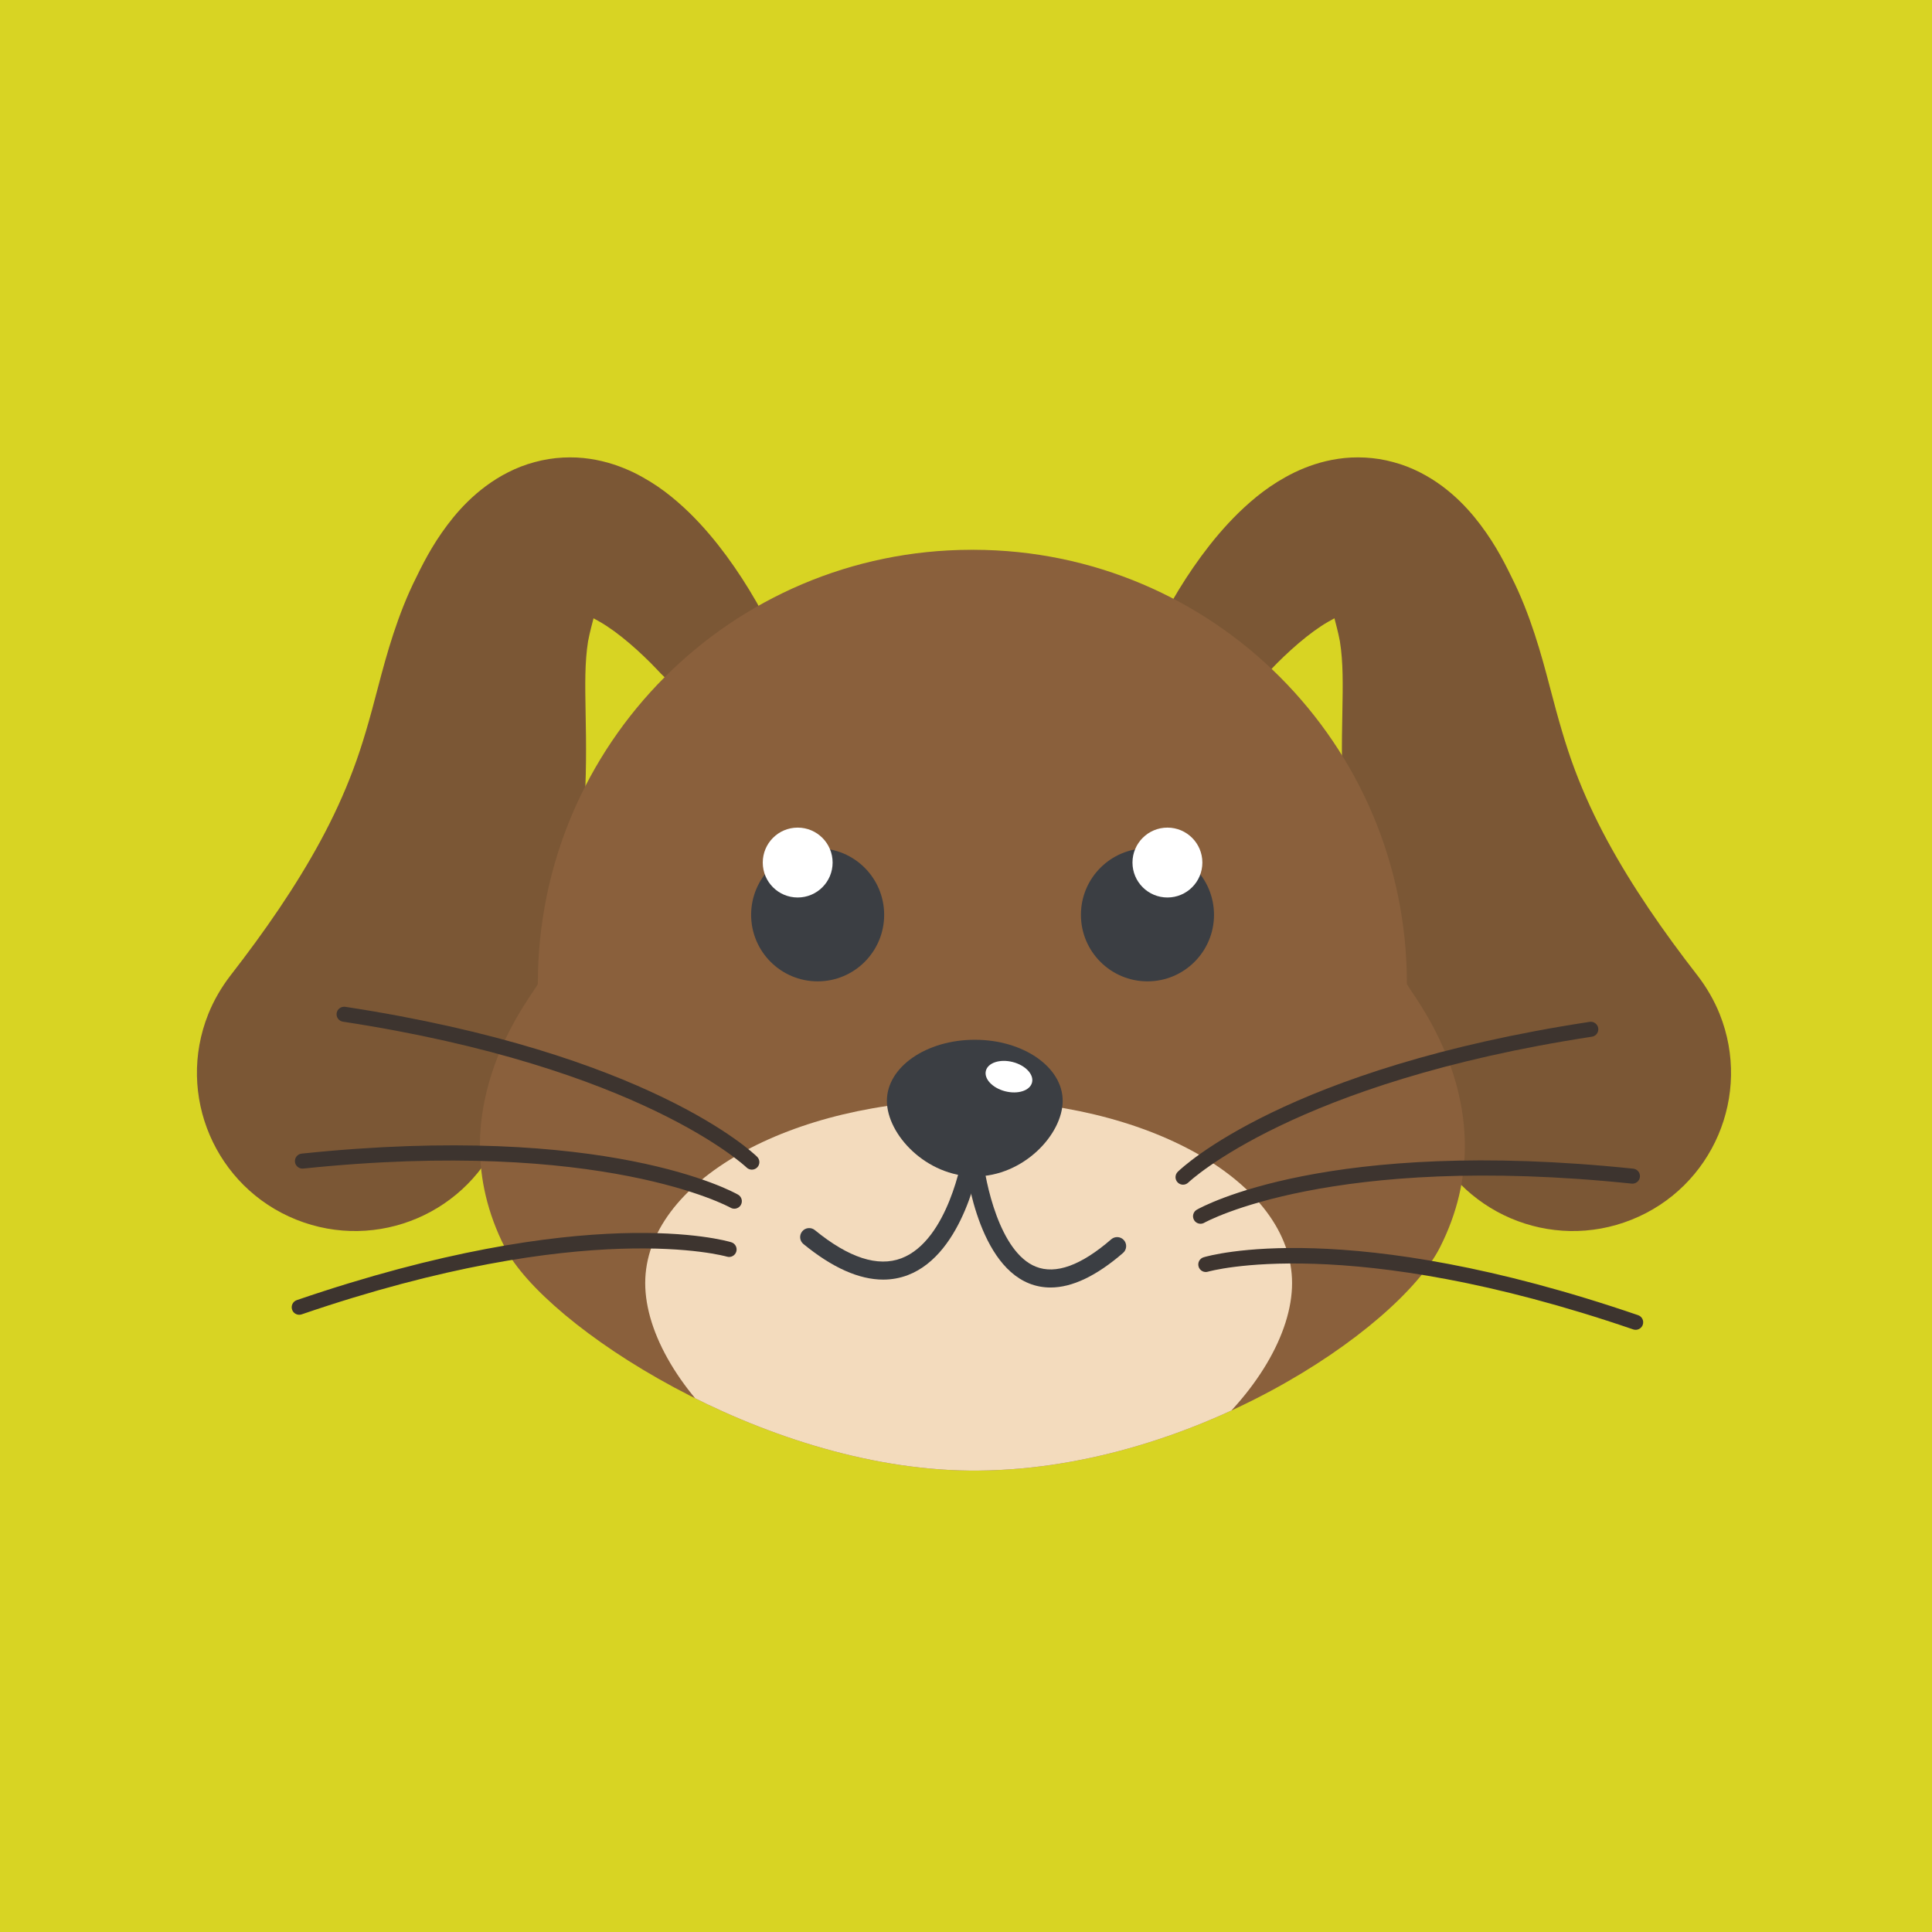 <svg viewBox="0 0 155 155" xmlns="http://www.w3.org/2000/svg" fill-rule="evenodd" clip-rule="evenodd" stroke-linejoin="round" stroke-miterlimit="1.414">
  <rect x="0" y="0" width="155" height="155" fill="#808080" stroke="none"/>
  <path fill="none" d="M0 0h155v155H0z"/>
  <clipPath id="a">
    <path d="M0 0h155v155H0z"/>
  </clipPath>
  <g clip-path="url(#a)">
    <path fill="#d8d423" d="M0 0h155v155H0z"/>
    <path d="M52.735 53.738c-1.331-1.405-3.105-2.992-4.618-3.855l-.499-.279c-.084.349-.287 1.041-.44 1.851-.266 1.684-.238 3.419-.195 5.789.048 2.344.079 5.2-.147 8.127-.217 2.934-.665 5.919-1.284 8.798-1.244 5.776-3.099 11.172-5.163 16.321l-.122.306c-2.611 6.504-9.998 9.661-16.501 7.053-6.503-2.607-9.66-9.995-7.053-16.501.443-1.105 1.065-2.161 1.758-3.062 2.778-3.573 5.284-7.198 7.27-10.873.995-1.844 1.85-3.69 2.586-5.653.746-1.971 1.339-4.079 2.016-6.684.674-2.572 1.557-5.794 3.067-8.785.735-1.519 1.595-3.109 2.965-4.791.689-.836 1.526-1.7 2.606-2.504 1.073-.795 2.41-1.527 3.916-1.923 1.495-.414 3.067-.467 4.417-.264 1.363.2 2.51.617 3.495 1.084 1.949.955 3.307 2.099 4.485 3.23 1.164 1.14 2.126 2.302 2.997 3.483.884 1.212 1.606 2.318 2.413 3.721 1.326 2.308.532 5.254-1.775 6.582-1.97 1.132-4.408.72-5.903-.863l-.291-.308zm49.206 0c1.331-1.405 3.106-2.992 4.617-3.855l.5-.279c.085.349.287 1.041.439 1.851.268 1.684.24 3.419.196 5.789-.05 2.344-.08 5.2.146 8.127.218 2.934.665 5.919 1.284 8.798 1.244 5.776 3.099 11.172 5.164 16.321l.123.306c2.61 6.504 9.997 9.661 16.498 7.053 6.506-2.607 9.662-9.995 7.054-16.501-.443-1.105-1.064-2.161-1.758-3.062-2.777-3.573-5.282-7.198-7.27-10.873-.993-1.844-1.85-3.69-2.587-5.653-.743-1.971-1.337-4.079-2.016-6.684-.671-2.572-1.556-5.794-3.066-8.785-.735-1.519-1.592-3.109-2.965-4.791-.688-.836-1.524-1.7-2.603-2.504-1.075-.795-2.412-1.527-3.918-1.923-1.495-.414-3.067-.467-4.417-.264-1.363.2-2.509.617-3.493 1.084-1.95.955-3.309 2.099-4.484 3.23-1.164 1.14-2.128 2.302-2.999 3.483-.886 1.212-1.607 2.318-2.414 3.721-1.327 2.308-.532 5.254 1.776 6.582 1.969 1.132 4.408.72 5.902-.863l.291-.308z" fill="#7b5735" fill-rule="nonzero"/>
    <path d="M77.914 44.107v.001c.012 0 .024-.001.034-.001h-.034z" fill="#e96332" fill-rule="nonzero"/>
    <path d="M77.983 44.107h-.036c.012 0 .023.001.036.001v-.001z" fill="#a84720" fill-rule="nonzero"/>
    <path d="M112.874 78.92c0-19.204-15.551-34.775-34.746-34.811v-.002c-.012 0-.023.001-.035.001-.011 0-.021-.001-.032-.001v.002h-.098v-.002c-.01 0-.022.001-.033.001-.012 0-.022-.001-.034-.001v.002C58.701 44.145 43.15 59.716 43.15 78.92c0 .452-8.365 9.888-2.649 21.157 3.159 6.233 20.597 17.72 37.212 17.903 17.616.193 34.46-11.293 37.81-17.903 5.715-11.269-2.649-20.705-2.649-21.157" fill="#8a603c" fill-rule="nonzero"/>
    <path d="M86.72 73.395c0 2.946 2.392 5.337 5.338 5.337 2.948 0 5.339-2.391 5.339-5.337 0-2.949-2.391-5.34-5.339-5.34-2.946 0-5.338 2.391-5.338 5.34" fill="#3b3e43" fill-rule="nonzero"/>
    <path d="M90.856 69.202c0 1.549 1.256 2.802 2.804 2.802 1.547 0 2.803-1.253 2.803-2.802 0-1.549-1.256-2.804-2.803-2.804-1.548 0-2.804 1.255-2.804 2.804" fill="#fff" fill-rule="nonzero"/>
    <path d="M70.934 73.395c0 2.946-2.387 5.337-5.335 5.337-2.947 0-5.338-2.391-5.338-5.337 0-2.949 2.391-5.34 5.338-5.34 2.948 0 5.335 2.391 5.335 5.34" fill="#3b3e43" fill-rule="nonzero"/>
    <path d="M66.799 69.202c0 1.549-1.254 2.802-2.802 2.802-1.55 0-2.802-1.253-2.802-2.802 0-1.549 1.252-2.804 2.802-2.804 1.548 0 2.802 1.255 2.802 2.804" fill="#fff" fill-rule="nonzero"/>
    <clipPath id="b">
      <path d="M78.093 44.108h-.032v.001h-.098v-.001h-.066v.001c-19.195.035-34.746 15.607-34.746 34.811 0 .452-8.366 9.888-2.65 21.158 3.159 6.232 20.596 17.719 37.212 17.902 17.616.193 34.459-11.294 37.81-17.902 5.715-11.27-2.649-20.706-2.649-21.158 0-19.204-15.551-34.776-34.746-34.811v-.001h-.035z" clip-rule="nonzero"/>
    </clipPath>
    <g clip-path="url(#b)">
      <path d="M103.66 102.942c0 8.109-11.617 19.51-25.948 19.51-14.329 0-25.948-11.401-25.948-19.51 0-8.108 11.619-14.683 25.948-14.683 14.331 0 25.948 6.575 25.948 14.683" fill="#f3dbbd" fill-rule="nonzero"/>
    </g>
    <path d="M85.256 88.314c0 2.705-3.156 6.071-7.05 6.071-3.896 0-7.052-3.366-7.052-6.071 0-2.704 3.156-4.896 7.052-4.896 3.894 0 7.05 2.192 7.05 4.896" fill="#3b3e43" fill-rule="nonzero"/>
    <path d="M70.855 102.66c-1.935 0-4.076-.954-6.396-2.852-.31-.252-.355-.708-.1-1.017.252-.309.708-.354 1.016-.101 2.713 2.218 5.048 2.979 6.942 2.259 3.774-1.436 4.893-8.192 4.904-8.259.061-.395.432-.663.828-.6.394.063.662.434.6.828-.05.311-1.27 7.651-5.817 9.382-.634.24-1.292.36-1.977.36" fill="#3b3e43" fill-rule="nonzero"/>
    <path d="M84.28 103.294c-.596 0-1.169-.108-1.717-.327-4.325-1.732-5.135-9.753-5.168-10.094-.039-.398.254-.751.651-.789.397-.039.751.254.789.652.2 2.077 1.355 7.723 4.267 8.887 1.597.64 3.632-.1 6.05-2.197.301-.262.758-.229 1.021.073.26.302.229.759-.073 1.021-2.131 1.845-4.081 2.774-5.82 2.774" fill="#3b3e43" fill-rule="nonzero"/>
    <path d="M82.797 86.849c-.163.649-1.127.962-2.149.703-1.022-.26-1.717-.996-1.553-1.645.166-.649 1.129-.963 2.152-.704 1.021.261 1.716.996 1.55 1.646" fill="#fff" fill-rule="nonzero"/>
    <path d="M60.32 93.839c-.152-.001-.305-.058-.423-.172-.081-.08-8.507-8.053-32.383-11.7-.33-.05-.556-.358-.505-.689.05-.328.365-.549.688-.504 24.321 3.716 32.702 11.693 33.045 12.03.237.234.242.615.009.853-.118.12-.274.182-.431.182m-1.406 3.133c-.102 0-.205-.025-.299-.079-.099-.056-10.272-5.643-34.289-3.14-.322.031-.629-.205-.662-.538-.035-.331.206-.629.537-.663 24.476-2.551 34.594 3.054 35.013 3.293.288.166.389.534.224.822-.111.196-.316.305-.524.305m-34.908 8.509c-.252 0-.486-.157-.571-.408-.108-.315.06-.658.374-.766 23.276-7.972 34.396-4.786 34.859-4.644.318.095.499.431.403.751-.096.318-.426.5-.752.404-.109-.033-11.271-3.194-34.118 4.631-.065.021-.131.032-.195.032m70.906-10.436c-.157 0-.313-.061-.432-.182-.231-.238-.228-.619.009-.852.345-.338 8.724-8.315 33.046-12.03.33-.048.636.175.688.504.05.331-.176.638-.506.688-23.876 3.648-32.301 11.621-32.383 11.7-.118.114-.271.172-.422.172m1.404 3.134c-.208 0-.413-.108-.523-.304-.166-.288-.065-.657.224-.823.42-.238 10.543-5.844 35.011-3.292.333.034.574.331.539.662-.034.332-.332.57-.663.537-24.088-2.506-34.189 3.084-34.288 3.14-.094.055-.197.08-.3.08m34.91 8.509c-.066 0-.131-.011-.198-.032-22.843-7.825-34.007-4.664-34.117-4.631-.324.097-.656-.087-.751-.405-.096-.319.084-.655.402-.751.463-.14 11.582-3.327 34.858 4.645.315.107.485.45.376.766-.086.251-.32.408-.57.408" fill="#3d342f" fill-rule="nonzero"/>
  </g>
</svg>
